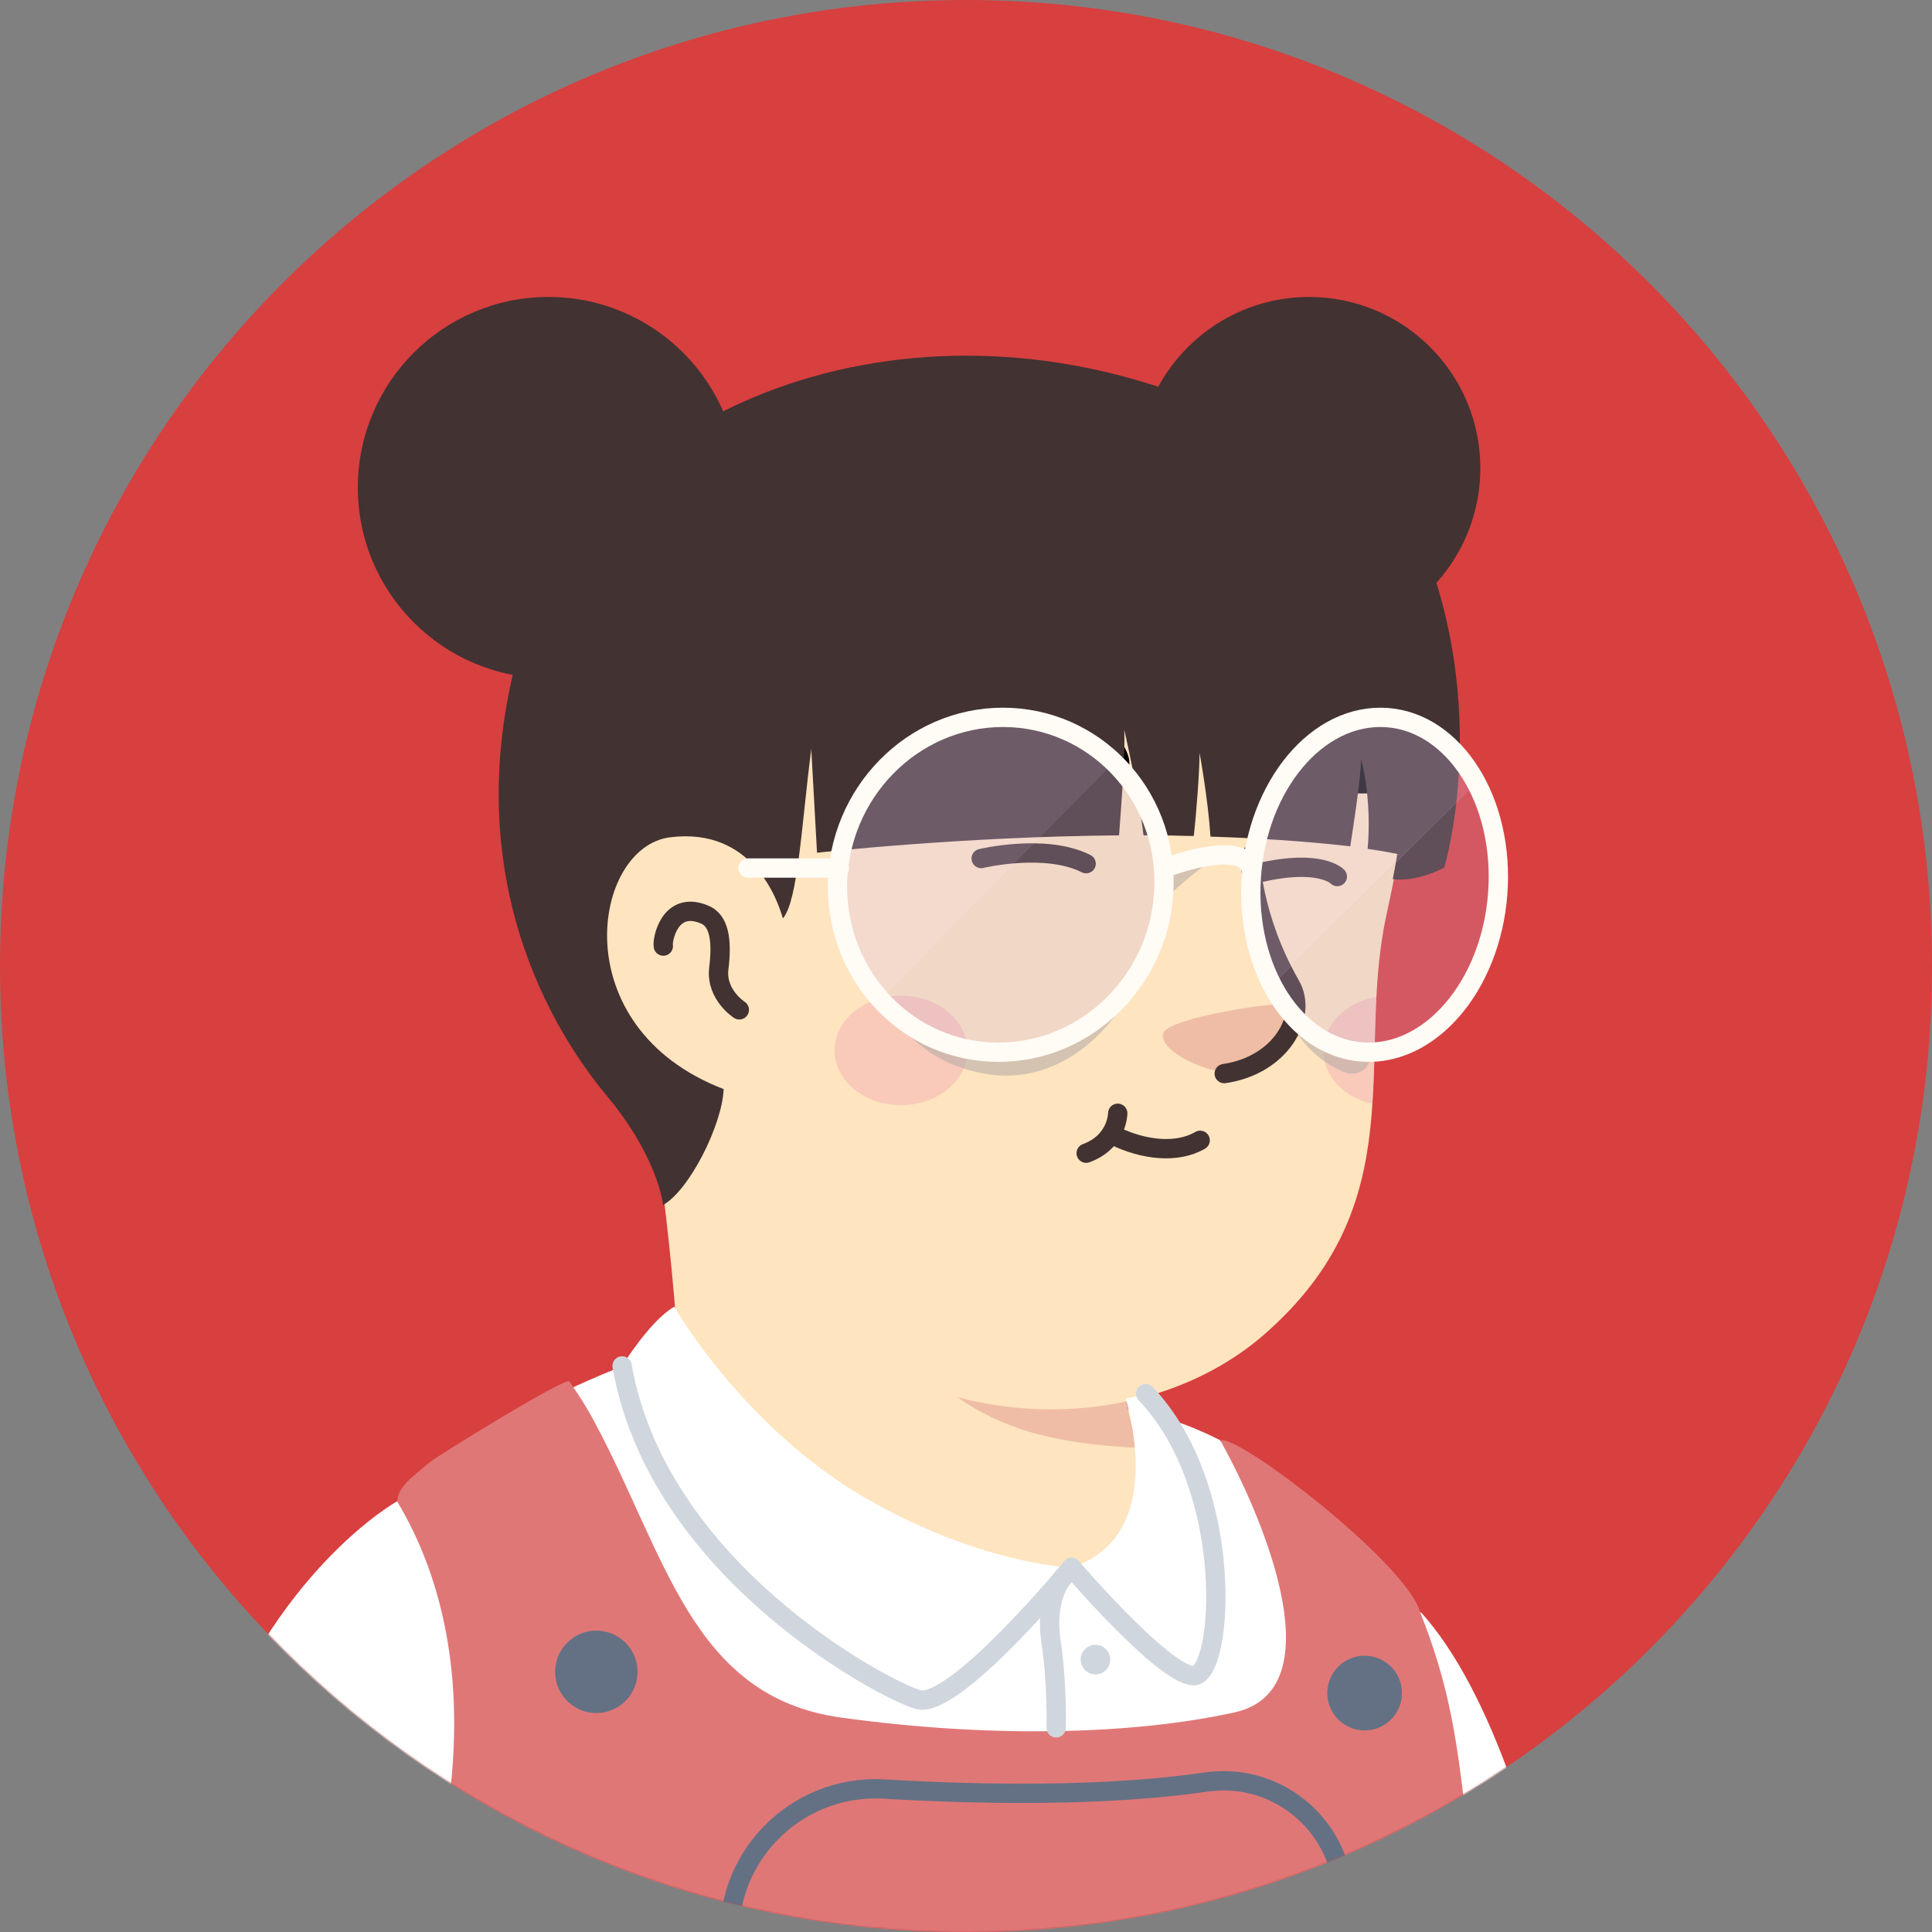 <svg width="1300" height="1300" viewBox="0 0 1300 1300" fill="none" xmlns="http://www.w3.org/2000/svg">
<rect x="0" y="0" width="1300" height="1300" fill="#808080" stroke="none"/>
<path d="M650 1300C290.71 1300 0 1008.86 0 650C0 290.71 291.141 0 650 0C1009.29 0 1300 291.141 1300 650C1300.43 1009.29 1009.29 1300 650 1300Z" fill="#D83F3F"/>
<mask id="mask0_410_879" style="mask-type:alpha" maskUnits="userSpaceOnUse" x="0" y="0" width="1301" height="1300">
<path d="M650 1300C290.71 1300 0 1008.86 0 650C0 290.71 291.141 0 650 0C1009.29 0 1300 291.141 1300 650C1300.43 1009.29 1009.29 1300 650 1300Z" fill="#F7C0B5"/>
</mask>
<g mask="url(#mask0_410_879)">
<path d="M1015.73 1197.33C1012.7 1199.5 1009.23 1201.66 1006.2 1203.83C1002.73 1206 999.697 1208.16 996.23 1209.9C993.197 1211.63 990.597 1213.36 987.564 1215.1C987.13 1215.53 986.697 1215.53 986.264 1215.96C976.297 1222.03 965.897 1227.66 955.497 1232.86C952.464 1234.6 948.997 1236.33 945.964 1237.63C945.964 1237.63 945.53 1238.06 945.097 1238.06C941.63 1239.8 938.164 1241.53 934.697 1243.26C927.764 1246.73 920.397 1249.76 913.464 1252.8C909.997 1254.53 906.097 1255.83 902.63 1257.13C899.164 1258.43 895.264 1260.16 891.797 1261.46C888.33 1262.76 884.43 1264.5 880.964 1265.8C880.964 1265.8 880.964 1265.8 880.53 1265.8C877.064 1267.1 873.164 1268.4 869.697 1269.7C861.897 1272.3 853.664 1274.9 845.864 1277.5C843.264 1278.36 840.23 1279.23 837.63 1280.1C829.397 1282.7 821.164 1284.86 812.93 1286.6C809.897 1287.46 806.864 1287.9 803.397 1288.76C795.597 1290.5 787.364 1292.23 779.564 1293.96C777.83 1294.4 776.53 1294.4 774.797 1294.83C772.197 1295.26 769.164 1295.7 766.564 1296.13C762.664 1296.56 759.197 1297.43 755.297 1297.86C753.564 1298.3 751.83 1298.3 750.097 1298.73C747.93 1299.16 745.33 1299.6 742.73 1299.6C735.797 1300.46 728.43 1301.33 721.497 1302.2C719.33 1302.63 716.73 1302.63 714.564 1303.06H714.13C711.097 1303.5 708.064 1303.5 705.03 1303.93C701.997 1304.36 698.964 1304.36 695.93 1304.36C694.197 1304.36 692.03 1304.8 690.297 1304.8C686.83 1304.8 683.797 1305.23 680.764 1305.23C676.43 1305.23 672.53 1305.66 668.197 1305.66C663.864 1305.66 659.964 1305.66 655.63 1305.66C652.597 1305.66 649.564 1305.66 646.53 1305.66C464.097 1303.06 299.43 1225.5 182.43 1102.43C182.43 1102.43 182.43 1102 181.997 1102C195.43 1075.56 245.264 1027.9 297.264 988.465C363.13 938.632 456.297 907.865 456.297 907.865C456.297 907.865 517.397 897.898 744.03 945.132C916.93 981.532 990.597 1129.3 1015.73 1197.33Z" fill="#FEE4BF"/>
<path d="M792.13 1065.16C783.03 1109.8 724.097 1136.23 624.863 1096.36C503.097 1046.96 456.297 907.865 456.297 907.865C449.797 808.198 434.63 722.832 434.63 722.832C575.463 710.698 741.863 875.365 741.863 875.365L760.93 956.832C762.663 963.765 766.13 969.832 771.33 974.165C780.43 989.765 798.197 1036.56 792.13 1065.16Z" fill="#FEE4BF"/>
<path d="M771.331 974.599C688.565 970.265 627.465 958.132 562.031 840.699C617.498 889.665 682.931 908.299 751.831 916.965L760.931 956.832C762.665 964.198 766.131 970.265 771.331 974.599Z" fill="#EFBDA5"/>
<path d="M942.497 452.432C950.297 488.832 954.197 518.298 932.964 615.365C911.73 712.432 952.464 809.498 850.197 898.332C781.297 958.132 660.83 969.398 564.63 903.965C532.13 881.865 502.23 851.098 477.964 810.798C458.897 779.165 436.797 749.265 412.097 721.965C377.864 684.698 336.697 609.732 357.064 477.132C389.997 261.332 603.63 236.632 729.73 260.465C855.83 284.298 921.264 356.232 942.497 452.432Z" fill="#FEE4BF"/>
<path d="M527.798 621.865C527.798 621.865 514.365 556.865 451.098 564.665C396.498 571.598 377.431 702.465 501.365 738.865" fill="#FEE4BF"/>
<path d="M497.465 679.498C497.465 679.498 481.865 669.532 483.599 652.198C486.199 631.832 483.599 619.265 474.065 615.365C450.232 605.398 445.465 633.132 446.332 636.598" stroke="#423232" stroke-width="13" stroke-miterlimit="10" stroke-linecap="round" stroke-linejoin="round"/>
<path d="M828.095 721.532C828.095 721.532 844.562 722.398 860.162 703.765C868.829 693.365 876.195 680.365 871.429 676.465C866.662 672.132 788.229 684.265 783.029 694.665C777.829 705.065 808.162 721.532 828.095 721.532Z" fill="#EFBDA5"/>
<path d="M841.095 575.932C841.095 575.932 841.962 617.098 868.395 663.032C880.095 683.398 862.328 716.765 823.762 722.398" stroke="#423232" stroke-width="13" stroke-miterlimit="10" stroke-linecap="round" stroke-linejoin="round"/>
<path opacity="0.42" d="M606.229 743.632C630.879 743.632 650.862 727.141 650.862 706.798C650.862 686.456 630.879 669.965 606.229 669.965C581.579 669.965 561.596 686.456 561.596 706.798C561.596 727.141 581.579 743.632 606.229 743.632Z" fill="#F2A5B2"/>
<path opacity="0.42" d="M926.03 670.832C924.73 695.098 925.164 718.932 923.43 742.765C904.364 738.432 890.497 724.132 890.497 707.232C890.497 689.032 905.664 674.298 926.03 670.832Z" fill="#F2A5B2"/>
<path d="M907.834 1029.6C907.834 1029.6 840.667 966.767 774.367 951.6C774.367 951.6 782.167 1063.4 703.3 1055.17C575.9 1041.73 455.867 906.534 455.867 906.534C455.867 906.534 372.234 929.934 304.634 981.5C304.634 981.5 313.734 1114.53 465.834 1180.4C617.934 1246.27 829.834 1213.77 880.1 1171.3C930.367 1128.83 920.4 1043.47 907.834 1029.6Z" fill="white"/>
<path d="M267.369 1010.1C267.369 1010.1 183.303 1056.47 137.369 1188.63C91.436 1320.8 92.736 1517.53 92.736 1517.53H1081.6C1081.6 1517.53 1053.87 1192.97 955.936 1084.63C955.936 1084.63 962.436 1181.7 770.469 1191.67C578.503 1201.63 347.536 1140.53 341.903 1105C336.703 1068.6 267.369 1010.1 267.369 1010.1Z" fill="white"/>
<path d="M996.236 1525.33C724.102 1651 276.036 1537.47 276.036 1537.47C276.036 1537.47 266.936 1426.97 299.869 1228.07C301.169 1218.97 302.469 1209.87 303.336 1201.63C312.869 1111.5 290.769 1049.53 267.369 1010.53C267.369 1000.57 277.769 993.634 289.469 983.667C294.236 979.767 379.602 926.9 383.069 929.5C389.136 938.167 394.769 946.834 399.536 955.934C448.069 1045.63 464.969 1141.83 565.936 1155.7C665.602 1169.57 761.802 1167.4 830.702 1152.23C897.002 1137.5 852.802 1027.43 823.336 973.267C822.036 971.1 822.036 970.234 820.736 969.367C830.702 962.867 946.402 1051.7 955.502 1084.63C974.569 1132.3 979.769 1167.83 985.402 1214.2C1004.04 1366.3 996.236 1525.33 996.236 1525.33Z" fill="#E07777"/>
<path d="M401.269 1152.67C416.586 1152.67 429.003 1140.25 429.003 1124.93C429.003 1109.62 416.586 1097.2 401.269 1097.2C385.953 1097.2 373.536 1109.62 373.536 1124.93C373.536 1140.25 385.953 1152.67 401.269 1152.67Z" fill="#647184"/>
<path d="M918.238 1164.37C932.119 1164.37 943.371 1153.11 943.371 1139.23C943.371 1125.35 932.119 1114.1 918.238 1114.1C904.357 1114.1 893.104 1125.35 893.104 1139.23C893.104 1153.11 904.357 1164.37 918.238 1164.37Z" fill="#647184"/>
<path d="M594.971 1203.8C660.837 1207.7 743.171 1209 812.071 1199.03C858.437 1192.53 900.471 1226.77 903.937 1273.13C906.971 1319.07 908.271 1374.97 900.904 1423.93C885.737 1529.67 507.437 1524.47 501.371 1431.3C497.904 1383.2 494.871 1344.2 491.404 1312.13C484.904 1251.9 534.304 1200.33 594.971 1203.8Z" stroke="#647184" stroke-width="13" stroke-miterlimit="10"/>
<path d="M721.071 1054.73C721.071 1054.73 641.771 1150.93 617.504 1143.57C593.238 1136.2 442.438 1056.03 418.604 919.1C418.604 919.1 437.238 888.767 453.704 879.234C453.704 879.234 499.204 959.4 581.538 1007.5C659.971 1053 721.071 1054.73 721.071 1054.73Z" fill="white"/>
<path d="M721.071 1054.73C721.071 1054.73 641.771 1150.93 617.504 1143.57C593.238 1136.2 442.438 1056.03 418.604 919.1" stroke="#D0D6DD" stroke-width="13" stroke-miterlimit="10" stroke-linecap="round" stroke-linejoin="round"/>
<path d="M721.07 1054.73C721.07 1054.73 782.604 1126.67 802.97 1127.53C823.337 1128.4 832.004 1001.87 770.904 937.734C770.904 937.734 761.37 940.334 757.47 941.2C757.037 940.767 787.804 1033.07 721.07 1054.73Z" fill="white"/>
<path d="M721.07 1054.73C721.07 1054.73 782.604 1126.67 802.97 1127.53C823.337 1128.4 832.004 1001.87 770.904 937.734" stroke="#D0D6DD" stroke-width="13" stroke-miterlimit="10" stroke-linecap="round" stroke-linejoin="round"/>
<path d="M715.003 1061.67C715.003 1061.67 702.869 1075.1 707.203 1104.57C711.536 1133.6 710.669 1162.63 710.669 1162.63" stroke="#D0D6DD" stroke-width="13" stroke-miterlimit="10" stroke-linecap="round" stroke-linejoin="round"/>
<path d="M737.1 1126.67C742.605 1126.67 747.067 1122.2 747.067 1116.7C747.067 1111.2 742.605 1106.73 737.1 1106.73C731.596 1106.73 727.134 1111.2 727.134 1116.7C727.134 1122.2 731.596 1126.67 737.1 1126.67Z" fill="#D0D6DD"/>
<path d="M745.805 526.549C755.219 527.849 762.493 517.882 759.07 508.349C757.358 503.149 754.363 498.382 749.656 495.349C735.107 486.249 680.761 485.382 652.091 506.182C626.844 525.249 703.013 520.482 745.805 526.549Z" fill="black"/>
<path d="M864.335 531.316C856.632 531.316 851.925 521.349 855.777 513.116C857.916 508.782 860.912 504.882 865.191 502.716C878.456 496.216 913.973 500.116 929.806 522.216C943.927 541.716 899.852 530.882 864.335 531.316Z" fill="black"/>
<path d="M730.824 581.149C703.437 567.282 660.218 577.682 660.218 577.682" stroke="#423232" stroke-width="13" stroke-miterlimit="10" stroke-linecap="round" stroke-linejoin="round"/>
<path d="M899.852 589.816C899.852 589.816 888.726 577.683 847.646 587.216" stroke="#423232" stroke-width="13" stroke-miterlimit="10" stroke-linecap="round" stroke-linejoin="round"/>
<path d="M807.561 767.297C791.961 776.397 769.428 773.797 749.928 764.264" stroke="#423232" stroke-width="13" stroke-miterlimit="10" stroke-linecap="round" stroke-linejoin="round"/>
<path d="M752.097 749.097C752.097 749.097 752.097 768.164 730.863 775.964" stroke="#423232" stroke-width="13" stroke-miterlimit="10" stroke-linecap="round" stroke-linejoin="round"/>
<path d="M996.086 315.087C996.086 251.387 944.519 199.82 880.819 199.82C824.053 199.82 776.819 240.987 767.286 294.72C778.986 298.62 790.253 303.82 800.653 311.187C796.753 318.987 808.453 318.987 804.553 326.787C851.353 348.454 884.719 383.554 914.186 425.587C961.419 411.287 996.086 367.087 996.086 315.087Z" fill="#423232"/>
<path d="M940.62 573.354C952.32 507.487 948.853 481.487 941.92 450.721C939.753 441.187 937.153 432.087 934.12 422.987C911.153 404.787 886.887 393.087 850.053 387.887C750.82 374.454 672.387 383.554 588.753 401.754C536.32 413.021 547.153 594.154 526.787 617.987C523.32 605.854 506.42 556.454 450.953 563.387C398.52 569.887 378.587 691.221 486.92 732.821C486.053 756.654 463.953 800.854 446.187 810.821C446.187 810.821 443.153 779.187 408.487 737.587C373.82 695.987 304.487 588.087 351.287 430.354C398.087 272.621 609.987 190.287 807.153 270.454C840.953 284.321 868.687 303.821 890.787 324.187C942.787 371.854 970.52 441.187 962.287 510.954C960.12 534.354 953.62 556.887 940.62 573.354Z" fill="#423232"/>
<path d="M369.053 456.354C439.892 456.354 497.319 398.927 497.319 328.087C497.319 257.247 439.892 199.82 369.053 199.82C298.213 199.82 240.786 257.247 240.786 328.087C240.786 398.927 298.213 456.354 369.053 456.354Z" fill="#423232"/>
<path d="M971.818 583.754C959.684 578.554 941.484 574.22 920.251 571.187C923.284 536.954 915.918 510.954 915.918 510.954C915.051 528.72 910.284 558.187 908.551 569.454C878.218 565.987 843.984 563.82 814.518 562.954C812.784 536.954 807.151 506.62 807.151 506.62C807.151 519.187 804.984 547.354 803.251 562.52C795.884 562.52 788.518 562.087 782.018 562.087C777.684 562.087 773.784 562.087 769.451 562.087C765.551 529.587 756.451 491.02 756.451 491.02C757.318 507.92 754.284 543.887 752.984 562.087C645.518 562.954 549.751 573.787 549.751 573.787L540.218 401.754C581.384 314.654 914.618 275.654 947.551 344.12C1007.35 467.187 971.818 583.754 971.818 583.754Z" fill="#423232"/>
<path d="M971.82 583.754C971.82 583.754 954.053 593.721 937.153 591.554C937.153 591.554 939.753 578.12 940.187 574.654C940.62 574.654 965.32 579.421 971.82 583.754Z" fill="#423232"/>
<path opacity="0.6" d="M865.082 677.253C865.082 677.253 870.282 706.72 904.515 721.453C913.182 724.92 922.282 719.287 922.282 709.753C921.849 709.753 867.249 680.72 865.082 677.253Z" fill="#B7AEA9"/>
<path opacity="0.6" d="M782.748 606.187C782.748 606.187 810.481 578.453 824.348 575.42L787.515 584.087L782.748 606.187Z" fill="#B7AEA9"/>
<path opacity="0.6" d="M597.714 677.254C597.714 677.254 613.747 713.654 661.847 722.32C709.947 731.42 753.714 696.754 774.081 638.687C774.081 638.687 757.614 692.42 691.747 702.387C626.314 713.22 597.714 677.254 597.714 677.254Z" fill="#B7AEA9"/>
<path opacity="0.29" d="M675.282 482.687C614.182 482.687 564.348 533.82 563.915 596.22C563.915 625.687 574.748 652.554 592.515 672.054L749.815 513.02C730.315 493.954 704.315 482.687 675.282 482.687Z" fill="#DBC3ED"/>
<path opacity="0.23" d="M749.818 513.02L592.518 672.054C612.451 694.154 640.618 707.587 671.818 707.587C732.051 707.587 781.451 657.754 783.184 595.787C784.051 563.287 771.051 533.82 749.818 513.02Z" fill="#C4ADD8"/>
<path opacity="0.29" d="M928.783 482.687C882.417 482.687 843.416 533.82 841.683 596.22C840.816 621.354 846.45 644.32 855.983 662.954L993.35 526.887C979.05 500.02 955.65 482.687 928.783 482.687Z" fill="#DBC3ED"/>
<path opacity="0.23" d="M993.35 526.453L855.983 662.52C870.283 689.82 893.683 707.586 920.983 707.586C966.483 707.586 1005.48 657.753 1008.08 595.786C1008.95 570.22 1003.32 545.953 993.35 526.453Z" fill="#C4ADD8"/>
<path d="M783.183 596.22C781.883 658.187 732.05 708.02 671.817 708.02C611.583 708.02 563.483 658.187 563.483 596.22C563.917 533.82 613.75 482.687 674.85 482.687C735.95 482.687 784.917 533.82 783.183 596.22Z" stroke="#FFFBF5" stroke-width="13" stroke-miterlimit="10" stroke-linecap="round" stroke-linejoin="round"/>
<path d="M1008.08 596.22C1005.48 658.187 966.482 708.02 920.982 708.02C875.482 708.02 839.949 658.187 841.682 596.22C843.415 533.82 882.415 482.687 928.782 482.687C975.149 482.687 1010.68 533.82 1008.08 596.22Z" stroke="#FFFBF5" stroke-width="13" stroke-miterlimit="10" stroke-linecap="round" stroke-linejoin="round"/>
<path d="M564.781 584.087H503.248" stroke="#FFFBF5" stroke-width="13" stroke-miterlimit="10" stroke-linecap="round" stroke-linejoin="round"/>
<path d="M783.616 584.087C783.616 584.087 835.183 564.153 841.683 584.087" stroke="#FFFBF5" stroke-width="13" stroke-miterlimit="10" stroke-linecap="round" stroke-linejoin="round"/>
</g>
</svg>
